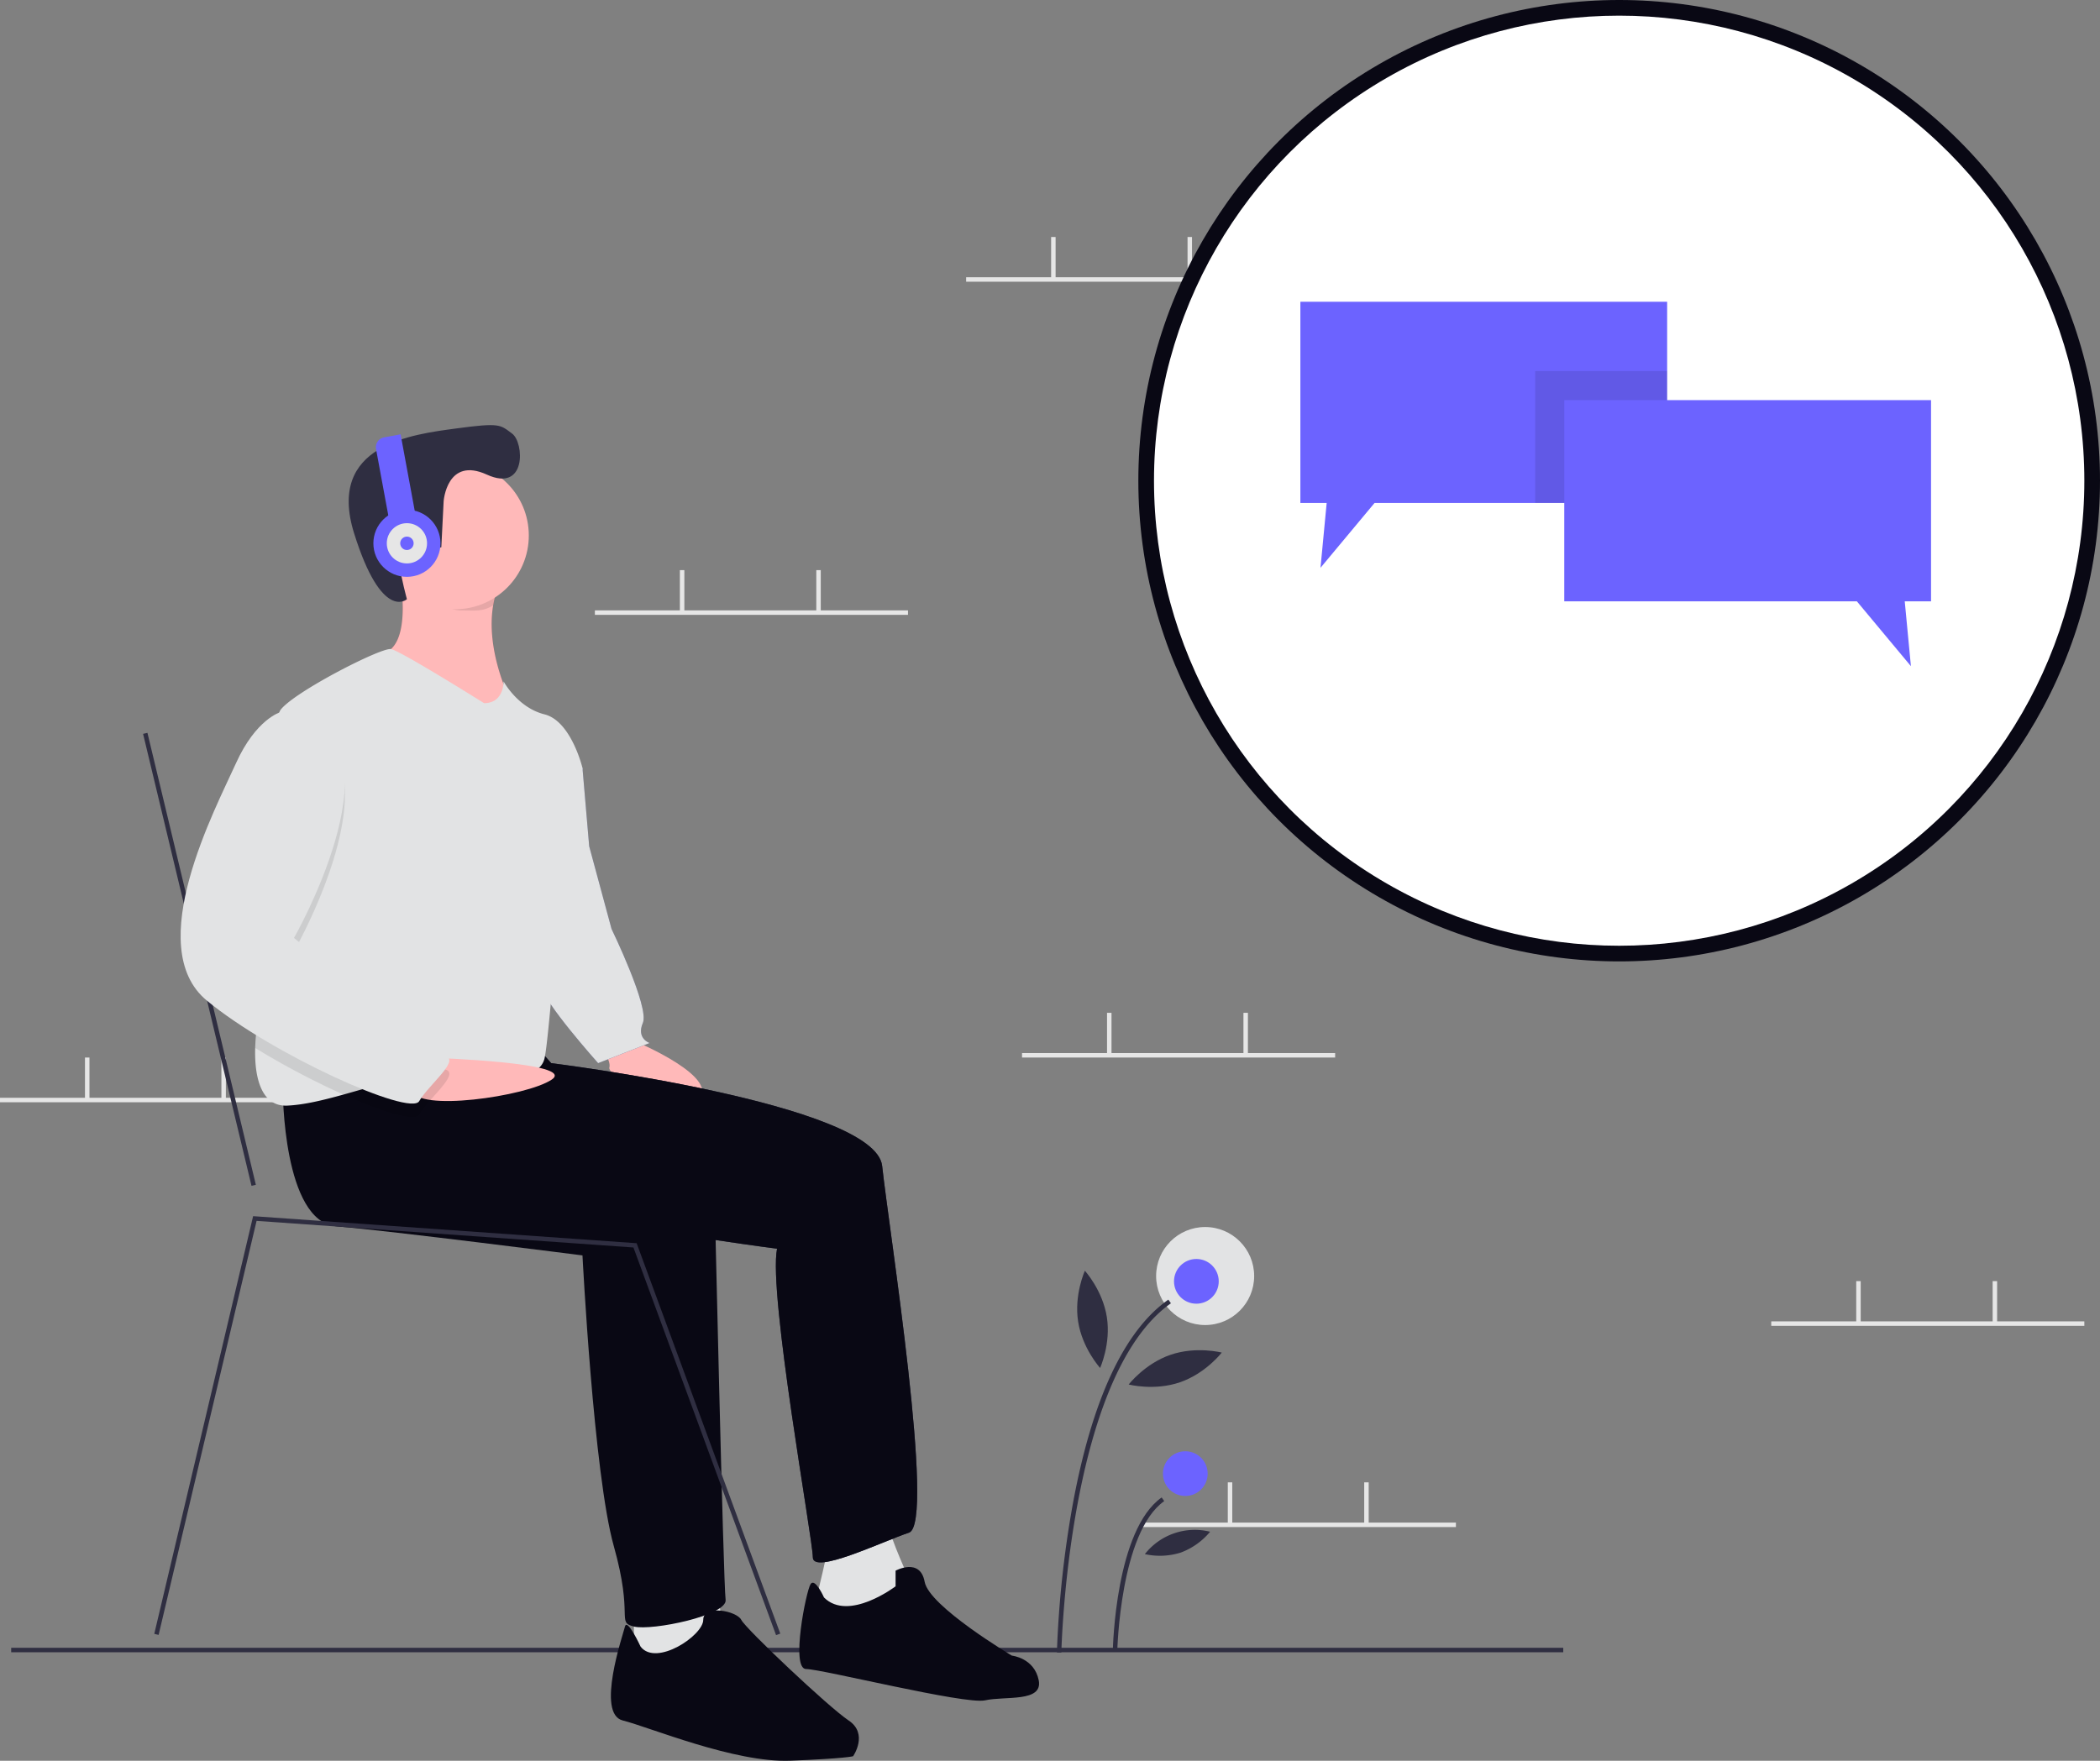 <svg xmlns="http://www.w3.org/2000/svg" width="939" height="787.545" viewBox="0 0 939 787.545" xmlns:xlink="http://www.w3.org/1999/xlink" role="img" artist="Katerina Limpitsouni" source="https://undraw.co/">
  <rect x="0" y="0" width="939" height="787.545" fill="#808080" stroke="none"/>
  <g id="Group_1" data-name="Group 1" transform="translate(-489 -146)">
    <rect id="Rectangle_33" data-name="Rectangle 33" width="694" height="2" transform="translate(494 883)" fill="#2f2e41"/>
    <rect id="Rectangle_4" data-name="Rectangle 4" width="140" height="2" transform="translate(921 270)" fill="#e6e6e6"/>
    <rect id="Rectangle_5" data-name="Rectangle 5" width="2" height="18.5" transform="translate(959 252)" fill="#e6e6e6"/>
    <rect id="Rectangle_6" data-name="Rectangle 6" width="2" height="18.5" transform="translate(1020 252)" fill="#e6e6e6"/>
    <rect id="Rectangle_7" data-name="Rectangle 7" width="140" height="2" transform="translate(1000 827)" fill="#e6e6e6"/>
    <rect id="Rectangle_8" data-name="Rectangle 8" width="2" height="18.5" transform="translate(1038 809)" fill="#e6e6e6"/>
    <rect id="Rectangle_9" data-name="Rectangle 9" width="2" height="18.5" transform="translate(1099 809)" fill="#e6e6e6"/>
    <rect id="Rectangle_10" data-name="Rectangle 10" width="140" height="2" transform="translate(1281 737)" fill="#e6e6e6"/>
    <rect id="Rectangle_11" data-name="Rectangle 11" width="2" height="18.5" transform="translate(1319 719)" fill="#e6e6e6"/>
    <rect id="Rectangle_12" data-name="Rectangle 12" width="2" height="18.5" transform="translate(1380 719)" fill="#e6e6e6"/>
    <rect id="Rectangle_14" data-name="Rectangle 14" width="2" height="18.5" transform="translate(1330 490)" fill="#e6e6e6"/>
    <rect id="Rectangle_22" data-name="Rectangle 22" width="140" height="2" transform="translate(946 617)" fill="#e6e6e6"/>
    <rect id="Rectangle_23" data-name="Rectangle 23" width="2" height="18.5" transform="translate(984 599)" fill="#e6e6e6"/>
    <rect id="Rectangle_24" data-name="Rectangle 24" width="2" height="18.5" transform="translate(1045 599)" fill="#e6e6e6"/>
    <rect id="Rectangle_25" data-name="Rectangle 25" width="140" height="2" transform="translate(755 419)" fill="#e6e6e6"/>
    <rect id="Rectangle_26" data-name="Rectangle 26" width="2" height="18.5" transform="translate(793 401)" fill="#e6e6e6"/>
    <rect id="Rectangle_27" data-name="Rectangle 27" width="2" height="18.5" transform="translate(854 401)" fill="#e6e6e6"/>
    <rect id="Rectangle_28" data-name="Rectangle 28" width="140" height="2" transform="translate(489 637)" fill="#e6e6e6"/>
    <rect id="Rectangle_29" data-name="Rectangle 29" width="2" height="18.5" transform="translate(527 619)" fill="#e6e6e6"/>
    <rect id="Rectangle_30" data-name="Rectangle 30" width="2" height="18.5" transform="translate(588 619)" fill="#e6e6e6"/>
    <circle id="Ellipse_2" data-name="Ellipse 2" cx="215" cy="215" r="215" transform="translate(998 146)" fill="#090814"/>
    <rect id="Rectangle_31" data-name="Rectangle 31" width="2.001" height="207.872" transform="translate(552.98 474.235) rotate(-13.486)" fill="#2f2e41"/>
    <path id="Path_1-334" data-name="Path 1" d="M411.952,521s41,17,28,27-40-12-39-15-4-10-4-10Z" transform="translate(360.5 90.5)" fill="#ffb9b9"/>
    <path id="Path_2-335" data-name="Path 2" d="M375.952,387l13,12,3,35,10,37s17,35,14,42,3,9,3,9l-23,9s-25-28-25-34S375.952,387,375.952,387Z" transform="translate(360.5 90.5)" fill="#575a88"/>
    <path id="Path_3-336" data-name="Path 3" d="M375.952,387l13,12,3,35,10,37s17,35,14,42,3,9,3,9l-23,9s-25-28-25-34S375.952,387,375.952,387Z" transform="translate(360.5 90.5)" fill="#e2e3e4"/>
    <path id="Path_4-337" data-name="Path 4" d="M498.952,747s-5,23-6,25,19,9,19,9l24-17s-10-22-10-26Z" transform="translate(360.5 90.5)" fill="#e2e3e4"/>
    <path id="Path_5-338" data-name="Path 5" d="M367.952,523l7,8s145,18,148,46,24,160,12,164-43,19-43,11-20-118-16-138c0,0-173-22-177-47s4-36,4-36Z" transform="translate(360.5 90.5)" fill="#2f2e41"/>
    <path id="Path_6-339" data-name="Path 6" d="M367.952,523l7,8s145,18,148,46,24,160,12,164-43,19-43,11-20-118-16-138c0,0-173-22-177-47s4-36,4-36Z" transform="translate(360.5 90.5)" fill="#090814"/>
    <path id="Path_7-340" data-name="Path 7" d="M496.952,770s-4-9-6-6-9,38-2,38,71,16,80,14,26,1,24-9-12-11-12-11-37-22-39-33-13-5-13-5v7S507.952,781,496.952,770Z" transform="translate(360.5 90.5)" fill="#090814"/>
    <path id="Path_8-341" data-name="Path 8" d="M306.952,311s7,34-8,37,19,23,19,23l22,12,16-16s-14.5-29.5-3.5-51.5S306.952,311,306.952,311Z" transform="translate(360.5 90.5)" fill="#9f616a"/>
    <path id="Path_9-342" data-name="Path 9" d="M355.952,367l-16,16-22-12s-34-20-19-23c9.65-1.93,10.19-16.69,9.36-26.97a93,93,0,0,0-1.36-10.03s56.5-17.5,45.5,4.5a38.361,38.361,0,0,0-3.44,10.76C345.642,346.03,355.952,367,355.952,367Z" transform="translate(360.5 90.5)" fill="#ffb9b9"/>
    <path id="Path_10-343" data-name="Path 10" d="M283.452,720.5v23h38l3-9-4-24Z" transform="translate(489 146)" fill="#e2e3e4"/>
    <path id="Path_11-344" data-name="Path 11" d="M254.952,543s0,59,24,61,110,13,110,13,5,98,14,130,1,34,9,36,42-5,41-12-5-184-5-184,9-38-111-56Z" transform="translate(360.5 90.5)" fill="#090814"/>
    <path id="Path_12-345" data-name="Path 12" d="M414.952,792s-6-13-7-9-13,39-1,42,50,19,75,18,28-2,28-2,7-10-2-16-46-41-48-45-17-7-17,0S421.952,801,414.952,792Z" transform="translate(360.5 90.5)" fill="#090814"/>
    <path id="Path_13-346" data-name="Path 13" d="M352.452,315.5a38.361,38.361,0,0,0-3.44,10.76c-4.98,3.01-8.31,2.24-14.56,2.24-9.27,0-13.01-11.85-19-18-.47-5.71-8.5.5-8.5.5S363.452,293.5,352.452,315.5Z" transform="translate(360.5 90.5)" opacity="0.1"/>
    <circle id="Ellipse_3" data-name="Ellipse 3" cx="33" cy="33" r="33" transform="translate(659.452 352.5)" fill="#ffb9b9"/>
    <path id="Path_14-347" data-name="Path 14" d="M388.952,399s-5,36-8,49-7,73-9,81-14,10-38,7a45.092,45.092,0,0,0-4.54-.34c-14.78-.47-31.69,5.06-47.34,9.4-9,2.5-17.59,4.6-25.12,4.94-11.4.52-14.74-12.12-14.35-25.8.37-12.73,3.98-26.38,7.35-31.2,6.07-8.68.1-86.61,2.34-112.31v-.01c.34-3.92.87-6.62,1.66-7.68,6-8,45-28,49.37-27.19S344.952,370,344.952,370c9,0,8.71-9.76,8.71-9.76s6.29,11.76,18.29,14.76S388.952,399,388.952,399Z" transform="translate(360.5 90.5)" fill="#e2e3e4"/>
    <path id="Path_15-348" data-name="Path 15" d="M322.1,528.643s64.416,2.051,53.132,9.7S313.952,553,312.952,543,322.1,528.643,322.1,528.643Z" transform="translate(360.5 90.5)" fill="#ffb9b9"/>
    <path id="Path_16-349" data-name="Path 16" d="M329.412,535.66c.21,3.84-10.12,12.49-13.46,18.34-1.85,3.24-16.17-1.03-33.88-8.94A347.406,347.406,0,0,1,242.6,524.2c.37-12.73,3.98-26.38,7.35-31.2,6.07-8.68.1-86.61,2.34-112.31v-.01a11.084,11.084,0,0,1,1.66-.68h12c41,19-6,101-6,101s62,51,68,53A1.8,1.8,0,0,1,329.412,535.66Z" transform="translate(360.5 90.5)" opacity="0.1"/>
    <path id="Path_17-350" data-name="Path 17" d="M265.952,374h-12s-11,3-20,23-42,82-13,106,91,52,95,45,18-18,12-20-68-53-68-53S306.952,393,265.952,374Z" transform="translate(360.5 90.5)" fill="#e2e3e4"/>
    <path id="Path_18-351" data-name="Path 18" d="M326.875,279.644s1.448-20.048,19.314-11.873,16.7-14.357,11.3-18.338-5.228-4.967-24.974-2.3-58.082,7.177-45.686,46.881,23.622,29.49,23.622,29.49-9.853-35.728.13-28.921l9.983,6.807,5.268-1.116Z" transform="translate(360.5 90.5)" fill="#2f2e41"/>
    <path id="Path_19-352" data-name="Path 19" d="M347.014,731.345,283.237,557.952,114.729,546.058,70.925,731.23l-1.946-.46,44.2-186.828.847.061,170.645,12.045.224.607,64,174Z" transform="translate(489 146)" fill="#2f2e41"/>
    <circle id="Ellipse_5" data-name="Ellipse 5" cx="21.92" cy="21.92" r="21.92" transform="translate(1005.952 694.804)" fill="#e2e3e4"/>
    <path id="Path_20-353" data-name="Path 20" d="M603.083,794.618l-2-.039a463.829,463.829,0,0,1,7.1-66.287c8.648-46.881,23.029-77.67,42.743-91.512l1.148,1.637C606.022,670.75,603.106,793.382,603.083,794.618Z" transform="translate(360.5 90.5)" fill="#2f2e41"/>
    <path id="Path_21-354" data-name="Path 21" d="M628.083,794.139l-2-.039c.043-2.215,1.293-54.414,21.843-68.842l1.148,1.637C629.354,740.741,628.093,793.607,628.083,794.139Z" transform="translate(360.5 90.5)" fill="#2f2e41"/>
    <circle id="Ellipse_7" data-name="Ellipse 7" cx="10" cy="10" r="10" transform="translate(1013.952 709.098)" fill="#6c63ff"/>
    <circle id="Ellipse_8" data-name="Ellipse 8" cx="10" cy="10" r="10" transform="translate(1009 795.098)" fill="#6c63ff"/>
    <path id="Path_22-355" data-name="Path 22" d="M623.422,644.593c1.879,12-3.019,22.741-3.019,22.741s-7.945-8.726-9.825-20.73,3.019-22.741,3.019-22.741S621.542,632.589,623.422,644.593Z" transform="translate(360.5 90.5)" fill="#2f2e41"/>
    <path id="Path_23-356" data-name="Path 23" d="M656.109,673.746c-11.493,3.942-22.919.99-22.919.99s7.208-9.344,18.7-13.286,22.919-.99,22.919-.99S667.6,669.8,656.109,673.746Z" transform="translate(360.5 90.5)" fill="#2f2e41"/>
    <path id="Path_24-357" data-name="Path 24" d="M656.478,749.908a31.135,31.135,0,0,1-16.064.694,28.374,28.374,0,0,1,29.172-10.006A31.135,31.135,0,0,1,656.478,749.908Z" transform="translate(360.5 90.5)" fill="#2f2e41"/>
    <path id="Path_25-358" data-name="Path 25" d="M303.932,250.5h7.52v41h-12V254.98A4.479,4.479,0,0,1,303.932,250.5Z" transform="translate(316.353 150.497) rotate(-10.466)" fill="#6c63ff"/>
    <circle id="Ellipse_9" data-name="Ellipse 9" cx="15" cy="15" r="15" transform="translate(655.952 374)" fill="#6c63ff"/>
    <circle id="Ellipse_10" data-name="Ellipse 10" cx="9" cy="9" r="9" transform="translate(661.952 380)" fill="#e6e6e6"/>
    <circle id="Ellipse_15" data-name="Ellipse 15" cx="208" cy="208" r="208" transform="translate(1005 153)" fill="#fff"/>
    <circle id="Ellipse_11" data-name="Ellipse 11" cx="3" cy="3" r="3" transform="translate(667.952 386)" fill="#6c63ff"/>
    <path id="Path_26-359" data-name="Path 26" d="M745.452,134.956v90H614.622l-24.17,29,2.76-29h-11.76v-90Z" transform="translate(489 146)" fill="#6c63ff"/>
    <rect id="Rectangle_32" data-name="Rectangle 32" width="59" height="59" transform="translate(1175.452 311.956)" opacity="0.1"/>
    <path id="Path_27-360" data-name="Path 27" d="M699.452,178.956h164v90H851.69l2.762,29-24.167-29H699.452Z" transform="translate(489 146)" fill="#6c63ff"/>
  </g>
</svg>